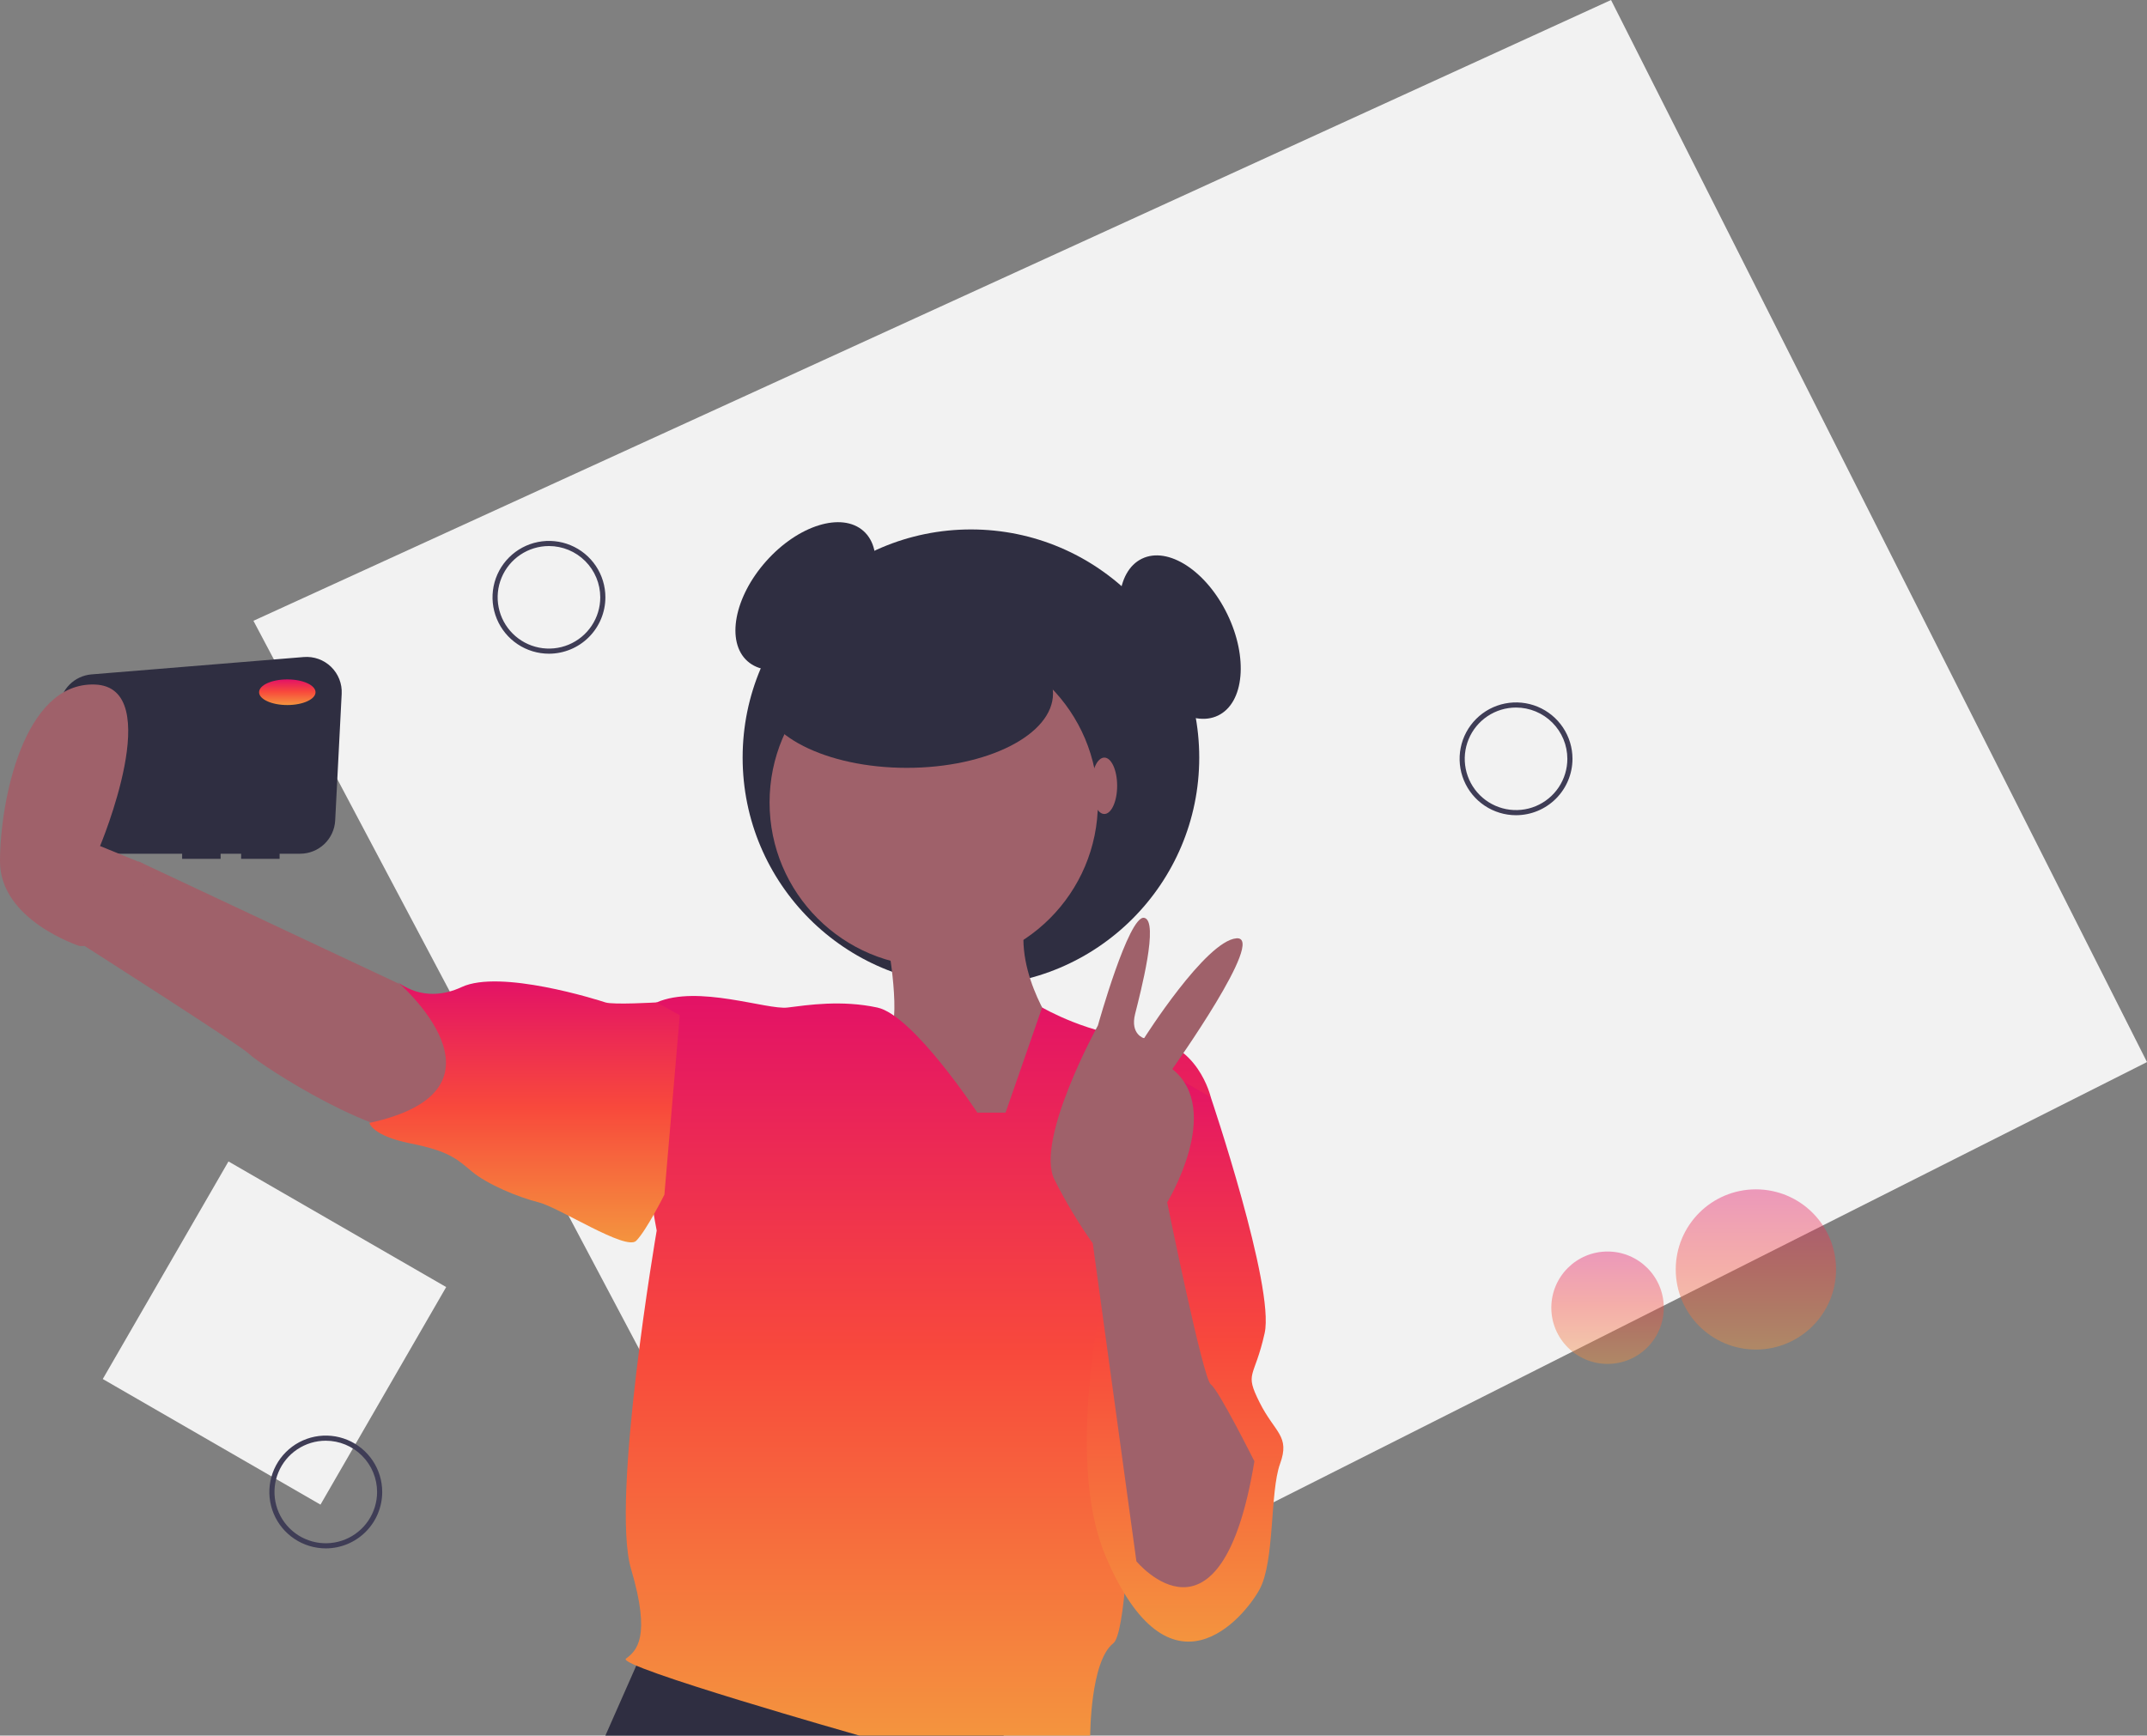 <svg width="465" height="376" viewBox="0 0 465 376" fill="none" xmlns="http://www.w3.org/2000/svg">
<rect x="0" y="0" width="465" height="376" fill="#808080" stroke="none"/>
<g clip-path="url(#clip0)">
<path d="M181.25 373.132L465 230.089L348.921 0L54.888 134.491L181.25 373.132Z" fill="#F2F2F2"/>
<path opacity="0.4" d="M380.296 292.373C389.884 292.373 397.657 284.603 397.657 275.018C397.657 265.434 389.884 257.664 380.296 257.664C370.708 257.664 362.935 265.434 362.935 275.018C362.935 284.603 370.708 292.373 380.296 292.373Z" fill="url(#paint0_linear)"/>
<path opacity="0.4" d="M348.166 295.481C354.892 295.481 360.344 290.03 360.344 283.307C360.344 276.583 354.892 271.133 348.166 271.133C341.44 271.133 335.987 276.583 335.987 283.307C335.987 290.03 341.44 295.481 348.166 295.481Z" fill="url(#paint1_linear)"/>
<path d="M96.635 278.833L49.482 251.62L22.259 298.755L69.411 325.968L96.635 278.833Z" fill="#F2F2F2"/>
<path d="M328.347 176.61C325.93 176.61 323.566 175.893 321.556 174.55C319.546 173.208 317.98 171.3 317.055 169.067C316.13 166.835 315.888 164.378 316.359 162.008C316.831 159.638 317.995 157.461 319.704 155.752C321.414 154.043 323.591 152.88 325.962 152.408C328.333 151.937 330.791 152.179 333.024 153.103C335.258 154.028 337.167 155.594 338.51 157.603C339.853 159.613 340.57 161.975 340.57 164.391C340.566 167.631 339.277 170.736 336.986 173.027C334.694 175.318 331.588 176.606 328.347 176.61ZM328.347 153.284C326.149 153.284 324.001 153.936 322.174 155.156C320.346 156.377 318.922 158.111 318.081 160.141C317.24 162.17 317.02 164.404 317.449 166.558C317.878 168.713 318.936 170.692 320.49 172.246C322.044 173.799 324.024 174.857 326.179 175.285C328.335 175.714 330.569 175.494 332.599 174.653C334.63 173.813 336.365 172.389 337.586 170.562C338.807 168.736 339.459 166.588 339.459 164.391C339.455 161.447 338.284 158.623 336.2 156.541C334.117 154.459 331.293 153.287 328.347 153.284Z" fill="#3F3D56"/>
<path d="M118.894 141.621C116.476 141.621 114.113 140.905 112.103 139.562C110.093 138.22 108.527 136.311 107.602 134.079C106.676 131.846 106.434 129.39 106.906 127.02C107.378 124.649 108.542 122.472 110.251 120.764C111.96 119.055 114.138 117.891 116.509 117.42C118.88 116.948 121.338 117.19 123.571 118.115C125.805 119.04 127.714 120.606 129.057 122.615C130.4 124.624 131.117 126.987 131.117 129.403C131.113 132.643 129.824 135.748 127.533 138.039C125.241 140.329 122.134 141.618 118.894 141.621ZM118.894 118.296C116.696 118.296 114.548 118.947 112.721 120.168C110.893 121.388 109.469 123.123 108.628 125.153C107.787 127.182 107.567 129.416 107.996 131.57C108.425 133.725 109.483 135.704 111.037 137.257C112.591 138.811 114.571 139.869 116.726 140.297C118.882 140.726 121.116 140.506 123.146 139.665C125.176 138.824 126.912 137.401 128.133 135.574C129.354 133.748 130.005 131.6 130.005 129.403C130.002 126.458 128.83 123.635 126.747 121.553C124.664 119.47 121.84 118.299 118.894 118.296Z" fill="#3F3D56"/>
<path d="M70.558 335.445C68.141 335.445 65.778 334.729 63.768 333.386C61.758 332.044 60.191 330.135 59.266 327.903C58.341 325.67 58.099 323.214 58.571 320.844C59.042 318.473 60.206 316.296 61.916 314.588C63.625 312.879 65.803 311.715 68.174 311.244C70.545 310.772 73.002 311.014 75.236 311.939C77.469 312.864 79.378 314.43 80.721 316.439C82.064 318.448 82.781 320.811 82.781 323.227C82.778 326.467 81.489 329.572 79.197 331.863C76.906 334.153 73.799 335.442 70.558 335.445ZM70.558 312.12C68.361 312.12 66.213 312.771 64.385 313.992C62.558 315.212 61.134 316.947 60.293 318.977C59.452 321.006 59.232 323.24 59.66 325.394C60.089 327.549 61.147 329.528 62.701 331.081C64.255 332.635 66.235 333.693 68.391 334.121C70.546 334.55 72.78 334.33 74.811 333.489C76.841 332.648 78.576 331.225 79.797 329.398C81.018 327.572 81.67 325.424 81.67 323.227C81.667 320.282 80.495 317.459 78.412 315.377C76.329 313.294 73.504 312.123 70.558 312.12Z" fill="#3F3D56"/>
<path d="M182.957 136.71C189.895 128.922 191.712 119.219 187.015 115.037C182.317 110.855 172.885 113.778 165.946 121.566C159.008 129.354 157.191 139.057 161.889 143.239C166.586 147.421 176.019 144.498 182.957 136.71Z" fill="#2F2E41"/>
<path d="M210.287 213.555C237.595 213.555 259.733 191.425 259.733 164.127C259.733 136.828 237.595 114.699 210.287 114.699C182.978 114.699 160.84 136.828 160.84 164.127C160.84 191.425 182.978 213.555 210.287 213.555Z" fill="#2F2E41"/>
<path d="M65.788 142.342L19.828 146.101C18.019 146.249 16.323 147.039 15.046 148.328C13.768 149.616 12.994 151.319 12.863 153.129L11.147 176.802C11.071 177.844 11.211 178.89 11.558 179.875C11.905 180.86 12.452 181.764 13.163 182.529C13.875 183.293 14.737 183.903 15.695 184.321C16.653 184.738 17.687 184.953 18.732 184.953H39.446V186.064H47.78V184.953H52.224V186.064H60.558V184.953H65C66.95 184.953 68.825 184.205 70.238 182.862C71.652 181.52 72.495 179.687 72.595 177.74L74.002 150.308C74.058 149.226 73.882 148.145 73.485 147.137C73.088 146.129 72.481 145.217 71.703 144.463C70.925 143.708 69.995 143.129 68.975 142.763C67.954 142.398 66.868 142.254 65.788 142.342Z" fill="#2F2E41"/>
<path d="M95.004 217.164L30.001 186.619L18.334 204.946C18.334 204.946 52.134 226.515 53.891 228.272C56.391 230.771 83.337 248.265 93.893 245.488C104.449 242.711 99.448 219.941 95.004 217.164Z" fill="#9F616A"/>
<path d="M139.45 357.118L131.117 376H217.387L211.12 356.007L139.45 357.118Z" fill="#2F2E41"/>
<path d="M192.23 203.835C192.23 203.835 195.564 222.163 192.23 224.384C188.897 226.606 214.453 253.819 214.453 253.819L225.009 244.377L228.343 222.718C228.343 222.718 218.343 208.834 222.787 196.616C227.232 184.397 192.23 203.835 192.23 203.835Z" fill="#9F616A"/>
<path d="M202.231 209.389C221.868 209.389 237.788 193.476 237.788 173.845C237.788 154.215 221.868 138.302 202.231 138.302C182.593 138.302 166.674 154.215 166.674 173.845C166.674 193.476 182.593 209.389 202.231 209.389Z" fill="#9F616A"/>
<path d="M211.675 241.045C211.675 241.045 197.786 219.941 190.008 218.275C182.23 216.609 175.007 217.72 170.563 218.275C166.118 218.83 151.117 213.277 142.228 217.164C133.339 221.052 142.228 266.592 142.228 266.592C142.228 266.592 132.228 324.906 136.672 339.901C141.117 354.896 137.783 357.673 135.561 359.339C133.339 361.005 186.119 376 186.119 376H236.121C236.121 376 236.121 359.894 241.121 356.007C246.121 352.119 245.566 269.924 245.566 269.924L262.233 237.713C262.233 237.713 259.455 225.495 247.788 224.939C236.121 224.384 225.707 218.261 225.707 218.261L217.787 241.045H211.675Z" fill="url(#paint2_linear)"/>
<path d="M147.228 219.941L142.228 217.164C142.228 217.164 132.783 217.72 131.117 217.164C129.45 216.609 108.338 209.945 100.004 213.832C91.671 217.72 86.115 212.721 86.115 212.721C86.115 212.721 113.338 236.047 80.003 243.267C80.003 243.267 80.559 246.044 88.893 247.71C97.226 249.376 98.893 251.042 102.227 253.819C105.56 256.596 112.227 259.373 116.672 260.483C121.116 261.594 135.561 271.035 137.784 268.814C140.006 266.592 143.895 258.817 143.895 258.817L147.228 219.941Z" fill="url(#paint3_linear)"/>
<path d="M251.677 231.604L262.233 237.713C262.233 237.713 276.123 278.81 273.9 288.807C271.678 298.804 269.456 297.138 272.789 303.802C276.123 310.466 279.456 311.022 277.234 317.131C275.011 323.24 276.123 338.235 272.789 344.344C269.456 350.453 253.344 369.891 239.454 337.124C225.565 304.357 251.677 231.604 251.677 231.604Z" fill="url(#paint4_linear)"/>
<path d="M271.678 316.576C271.678 316.576 263.9 301.025 262.233 299.914C260.566 298.804 252.788 260.483 252.788 260.483C252.788 260.483 265.011 240.49 253.899 231.604C253.899 231.604 274.456 202.725 267.789 203.28C261.122 203.836 247.788 224.94 247.788 224.94C247.788 224.94 244.732 224.106 245.844 219.664C246.955 215.221 251.122 199.393 247.788 198.837C244.455 198.282 237.788 222.163 237.788 222.163C237.788 222.163 224.176 246.877 228.343 255.485C230.767 260.316 233.553 264.957 236.676 269.369L246.121 338.235C246.121 338.235 264.455 360.45 271.678 316.576Z" fill="#9F616A"/>
<path d="M62.225 152.741C65.6 152.741 68.336 151.498 68.336 149.965C68.336 148.431 65.6 147.188 62.225 147.188C58.85 147.188 56.114 148.431 56.114 149.965C56.114 151.498 58.85 152.741 62.225 152.741Z" fill="url(#paint5_linear)"/>
<path d="M25.001 204.946H17.223C17.223 204.946 0 199.393 0 186.619C0 173.846 5 147.743 20.556 148.299C36.113 148.854 21.668 183.287 21.668 183.287L31.085 187.128L31.112 198.837L25.001 204.946Z" fill="#9F616A"/>
<path d="M196.397 166.348C213.887 166.348 228.065 159.137 228.065 150.242C228.065 141.347 213.887 134.136 196.397 134.136C178.907 134.136 164.729 141.347 164.729 150.242C164.729 159.137 178.907 166.348 196.397 166.348Z" fill="#2F2E41"/>
<path d="M239.177 176.345C240.711 176.345 241.954 173.609 241.954 170.236C241.954 166.862 240.711 164.126 239.177 164.126C237.642 164.126 236.399 166.862 236.399 170.236C236.399 173.609 237.642 176.345 239.177 176.345Z" fill="#9F616A"/>
<path d="M263.818 155.01C269.476 152.263 270.369 142.432 265.811 133.051C261.254 123.67 252.973 118.292 247.315 121.039C241.656 123.785 240.764 133.617 245.321 142.998C249.878 152.379 258.16 157.757 263.818 155.01Z" fill="#2F2E41"/>
</g>
<defs>
<linearGradient id="paint0_linear" x1="380.296" y1="257.664" x2="380.296" y2="292.373" gradientUnits="userSpaceOnUse">
<stop stop-color="#E31266"/>
<stop offset="0.482" stop-color="#F8493C"/>
<stop offset="1" stop-color="#F4943E"/>
</linearGradient>
<linearGradient id="paint1_linear" x1="348.166" y1="271.133" x2="348.166" y2="295.481" gradientUnits="userSpaceOnUse">
<stop stop-color="#E31266"/>
<stop offset="0.482" stop-color="#F8493C"/>
<stop offset="1" stop-color="#F4943E"/>
</linearGradient>
<linearGradient id="paint2_linear" x1="198.863" y1="215.773" x2="198.863" y2="376" gradientUnits="userSpaceOnUse">
<stop stop-color="#E31266"/>
<stop offset="0.482" stop-color="#F8493C"/>
<stop offset="1" stop-color="#F4943E"/>
</linearGradient>
<linearGradient id="paint3_linear" x1="113.616" y1="212.621" x2="113.616" y2="269.151" gradientUnits="userSpaceOnUse">
<stop stop-color="#E31266"/>
<stop offset="0.482" stop-color="#F8493C"/>
<stop offset="1" stop-color="#F4943E"/>
</linearGradient>
<linearGradient id="paint4_linear" x1="256.669" y1="231.604" x2="256.669" y2="355.646" gradientUnits="userSpaceOnUse">
<stop stop-color="#E31266"/>
<stop offset="0.482" stop-color="#F8493C"/>
<stop offset="1" stop-color="#F4943E"/>
</linearGradient>
<linearGradient id="paint5_linear" x1="62.225" y1="147.188" x2="62.225" y2="152.741" gradientUnits="userSpaceOnUse">
<stop stop-color="#E31266"/>
<stop offset="0.482" stop-color="#F8493C"/>
<stop offset="1" stop-color="#F4943E"/>
</linearGradient>
<clipPath id="clip0">
<rect width="465" height="376" fill="white"/>
</clipPath>
</defs>
</svg>
